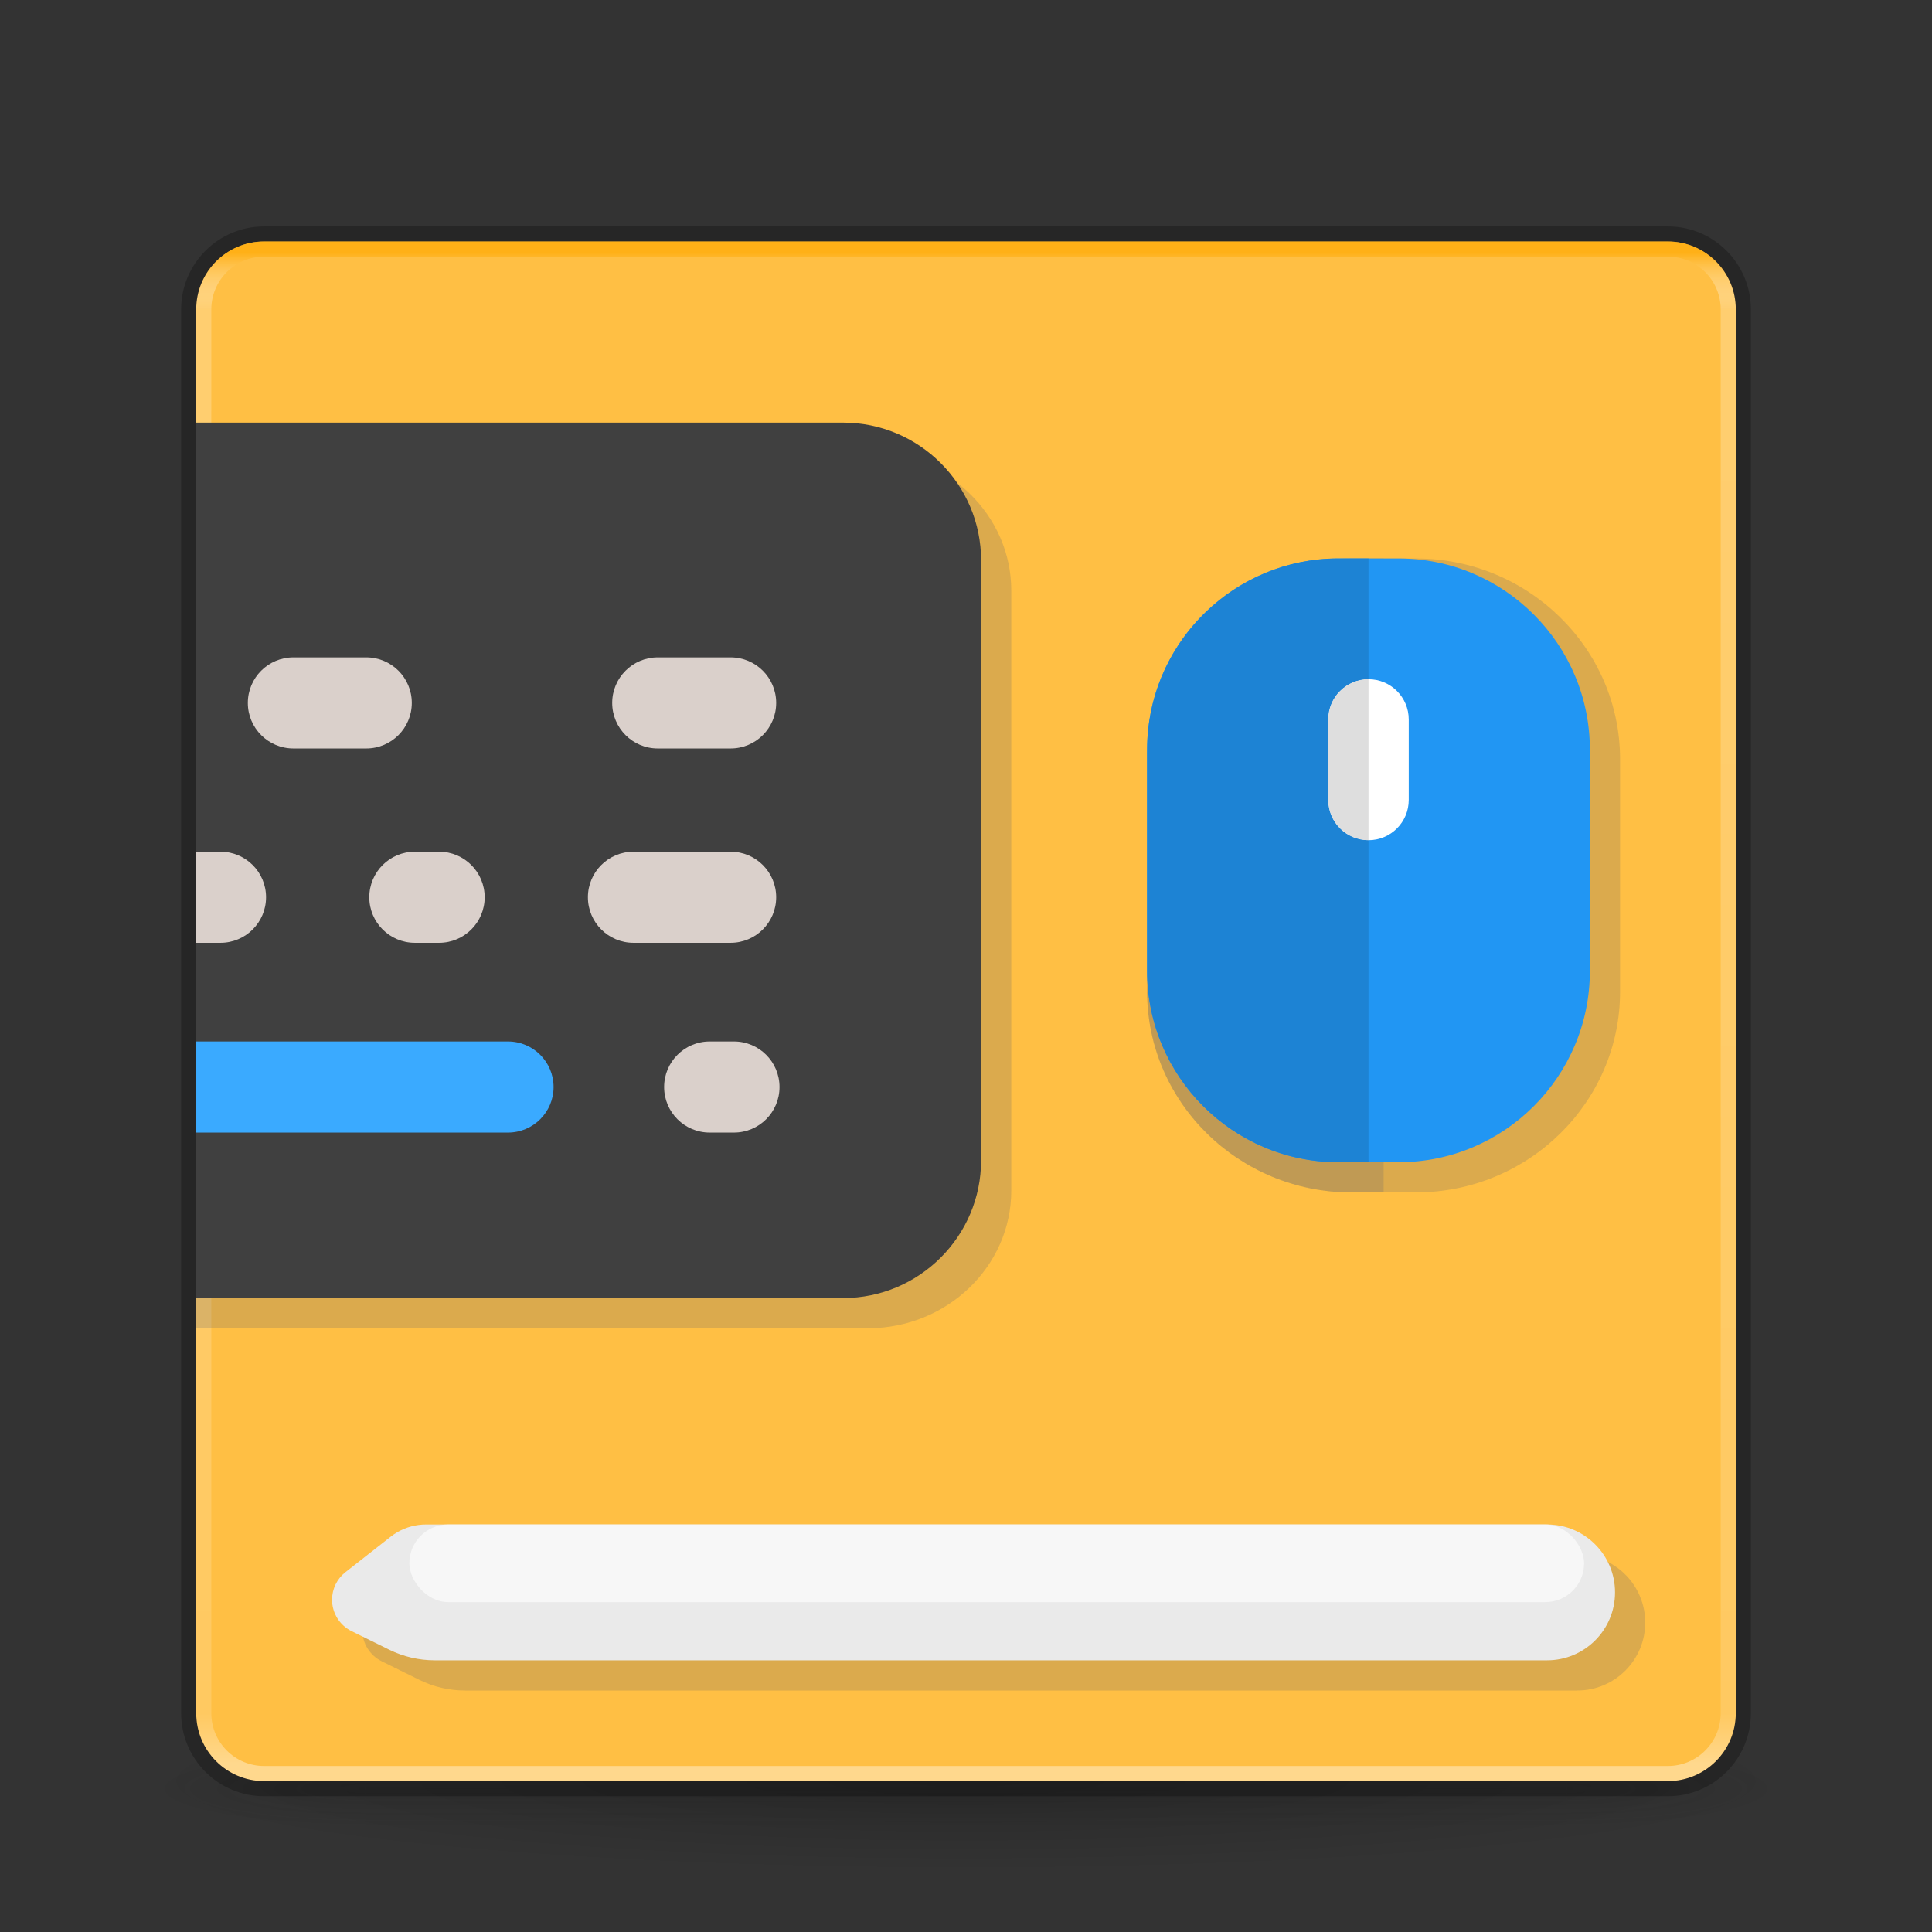 <svg width="128" height="128" viewBox="0 0 128 128" fill="none" xmlns="http://www.w3.org/2000/svg">
<rect x="0" y="0" width="128" height="128" fill="#333333" stroke="none"/>
<path opacity="0.2" d="M119 118.002C118.997 119.593 113.202 121.119 102.887 122.244C92.573 123.369 78.585 124.001 64 124.001C49.415 124.001 35.427 123.369 25.113 122.244C14.798 121.119 9.003 119.593 9 118.002C8.999 117.214 10.42 116.433 13.184 115.705C15.947 114.977 19.998 114.316 25.106 113.758C30.213 113.201 36.277 112.759 42.95 112.458C49.624 112.156 56.776 112.001 64 112.001C71.224 112.001 78.376 112.156 85.05 112.458C91.723 112.759 97.787 113.201 102.894 113.758C108.002 114.316 112.053 114.977 114.816 115.705C117.58 116.433 119.001 117.214 119 118.002Z" fill="url(#paint0_radial)"/>
<g opacity="0.4">
<path opacity="0.4" d="M118 116.002H103.789V121.002H118V116.002Z" fill="url(#paint1_radial)"/>
<path opacity="0.4" d="M10 121.002H24.21V116.002H10V121.002Z" fill="url(#paint2_radial)"/>
<path opacity="0.4" d="M103.789 116.002H24.21V121.002H103.789V116.002Z" fill="url(#paint3_linear)"/>
</g>
<path d="M110.5 16H17.5C15.015 16 13 18.015 13 20.5V113.5C13 115.985 15.015 118 17.5 118H110.5C112.985 118 115 115.985 115 113.5V20.5C115 18.015 112.985 16 110.5 16Z" fill="#FFBF44"/>
<path d="M110.5 16.502H17.5C15.291 16.502 13.5 18.293 13.5 20.502V113.502C13.5 115.711 15.291 117.502 17.5 117.502H110.5C112.709 117.502 114.5 115.711 114.5 113.502V20.502C114.5 18.293 112.709 16.502 110.5 16.502Z" stroke="url(#paint4_linear)" stroke-linecap="round" stroke-linejoin="round"/>
<path opacity="0.25" d="M110.5 15.502H17.5C14.739 15.502 12.5 17.74 12.5 20.502V113.502C12.5 116.263 14.739 118.502 17.5 118.502H110.5C113.261 118.502 115.5 116.263 115.5 113.502V20.502C115.5 17.74 113.261 15.502 110.5 15.502Z" stroke="black"/>
<path d="M57.508 30H13V88H57.508C62.742 88 67 83.906 67 78.874V39.126C67 34.094 62.742 30 57.508 30Z" fill="#696969" fill-opacity="0.24"/>
<path d="M55.859 28H13V86H55.859C60.9 86 65 81.906 65 76.874V37.126C65 32.094 60.9 28 55.859 28Z" fill="#404040"/>
<path d="M48.627 69H47.018C45.351 69 44 70.351 44 72.018C44 73.684 45.351 75.035 47.018 75.035H48.627C50.294 75.035 51.645 73.684 51.645 72.018C51.645 70.351 50.294 69 48.627 69Z" fill="#DAD0CB"/>
<path d="M24.467 59.445C24.467 61.112 25.818 62.463 27.484 62.463H29.094C30.76 62.463 32.111 61.112 32.111 59.445C32.111 57.779 30.76 56.428 29.094 56.428H27.484C25.818 56.428 24.467 57.779 24.467 59.445Z" fill="#DAD0CB"/>
<path d="M19.438 49.588H24.266C25.932 49.588 27.283 48.237 27.283 46.57C27.283 44.904 25.932 43.553 24.266 43.553H19.438C17.771 43.553 16.42 44.904 16.42 46.57C16.42 48.237 17.771 49.588 19.438 49.588Z" fill="#DAD0CB"/>
<path d="M43.578 49.588H48.406C50.073 49.588 51.424 48.237 51.424 46.57C51.424 44.904 50.073 43.553 48.406 43.553H43.578C41.912 43.553 40.56 44.904 40.56 46.57C40.56 48.237 41.912 49.588 43.578 49.588Z" fill="#DAD0CB"/>
<path d="M48.406 56.428H41.969C40.302 56.428 38.951 57.779 38.951 59.445C38.951 61.112 40.302 62.463 41.969 62.463H48.406C50.073 62.463 51.424 61.112 51.424 59.445C51.424 57.779 50.073 56.428 48.406 56.428Z" fill="#DAD0CB"/>
<path d="M14.609 56.428H13V62.463H14.609C16.276 62.463 17.627 61.112 17.627 59.445C17.627 57.779 16.276 56.428 14.609 56.428Z" fill="#DAD0CB"/>
<path d="M33.658 69H13C13 69 13 70.351 13 72.018C13 73.684 13 75.035 13 75.035H33.658C35.325 75.035 36.676 73.684 36.676 72.018C36.676 70.351 35.325 69 33.658 69Z" fill="#3AAAFF"/>
<path d="M28.333 103.507C28.91 103.175 29.564 103 30.23 103H104.5C106.985 103 109 105.015 109 107.5V107.5C109 109.985 106.985 112 104.5 112H30.8C29.757 112 28.728 111.76 27.792 111.299L25.294 110.067C24.502 109.676 24 108.869 24 107.986V107.986C24 107.273 24.327 106.6 24.888 106.16L27.881 103.812C28.024 103.699 28.175 103.597 28.333 103.507V103.507Z" fill="#696969" fill-opacity="0.24"/>
<rect x="29.12" y="103" width="77.831" height="5.143" rx="2.571" fill="#696969" fill-opacity="0.24"/>
<path d="M26.333 101.507C26.91 101.175 27.564 101 28.23 101H102.5C104.985 101 107 103.015 107 105.5V105.5C107 107.985 104.985 110 102.5 110H28.8C27.757 110 26.728 109.76 25.792 109.299L23.294 108.067C22.502 107.676 22 106.869 22 105.986V105.986C22 105.273 22.327 104.6 22.888 104.16L25.881 101.812C26.024 101.699 26.175 101.597 26.333 101.507V101.507Z" fill="#EAEAEA"/>
<rect x="27.12" y="101" width="77.831" height="5.143" rx="2.571" fill="#F7F7F7"/>
<path d="M93.803 79H89.53C82.07 79 76 73.033 76 65.7V50.3C76 42.967 82.07 37 89.53 37H93.803C101.263 37 107.333 42.967 107.333 50.3V65.7C107.333 73.033 101.263 79 93.803 79Z" fill="#696969" fill-opacity="0.24"/>
<path d="M91.667 56.6C90.091 56.6 88.818 55.346 88.818 53.8V48.2C88.818 46.654 90.091 45.4 91.667 45.4C93.242 45.4 94.515 46.654 94.515 48.2V53.8C94.515 55.346 93.242 56.6 91.667 56.6Z" fill="#696969" fill-opacity="0.24"/>
<path d="M91.667 37H89.53C89.291 37 89.055 37.006 88.818 37.017C81.688 37.384 76 43.202 76 50.3V65.7C76 73.033 82.07 79 89.53 79H91.667V56.6C90.091 56.6 88.818 55.346 88.818 53.8V48.2C88.818 46.654 90.091 45.4 91.667 45.4V37Z" fill="#696969" fill-opacity="0.24"/>
<path d="M91.667 45.4C90.091 45.4 88.818 46.654 88.818 48.2V53.8C88.818 55.346 90.091 56.6 91.667 56.6V45.4Z" fill="#696969" fill-opacity="0.24"/>
<path d="M92.667 77H88.667C81.683 77 76 71.317 76 64.333V49.667C76 42.683 81.683 37 88.667 37H92.667C99.651 37 105.333 42.683 105.333 49.667V64.333C105.333 71.317 99.651 77 92.667 77Z" fill="#2196F3"/>
<path d="M90.667 55.667C89.192 55.667 88 54.472 88 53V47.667C88 46.195 89.192 45 90.667 45C92.141 45 93.333 46.195 93.333 47.667V53C93.333 54.472 92.141 55.667 90.667 55.667Z" fill="white"/>
<path d="M90.667 37H88.667C88.443 37 88.221 37.005 88 37.016C81.325 37.365 76 42.907 76 49.667V64.333C76 71.317 81.683 77 88.667 77H90.667V55.667C89.192 55.667 88 54.472 88 53V47.667C88 46.195 89.192 45 90.667 45V37Z" fill="#1D83D4"/>
<path d="M90.667 45C89.192 45 88 46.195 88 47.667V53C88 54.472 89.192 55.667 90.667 55.667V45Z" fill="#DEDEDE"/>
<defs>
<radialGradient id="paint0_radial" cx="0" cy="0" r="1" gradientUnits="userSpaceOnUse" gradientTransform="translate(64 118.002) scale(55 6)">
<stop/>
<stop offset="1" stop-opacity="0"/>
</radialGradient>
<radialGradient id="paint1_radial" cx="0" cy="0" r="1" gradientUnits="userSpaceOnUse" gradientTransform="translate(103.77 118.502) scale(14.237 2.5)">
<stop stop-color="#181818"/>
<stop offset="1" stop-color="#181818" stop-opacity="0"/>
</radialGradient>
<radialGradient id="paint2_radial" cx="0" cy="0" r="1" gradientUnits="userSpaceOnUse" gradientTransform="translate(24.23 118.502) rotate(180) scale(14.237 2.5)">
<stop stop-color="#181818"/>
<stop offset="1" stop-color="#181818" stop-opacity="0"/>
</radialGradient>
<linearGradient id="paint3_linear" x1="67.007" y1="121.022" x2="67.007" y2="116.001" gradientUnits="userSpaceOnUse">
<stop stop-color="#181818" stop-opacity="0"/>
<stop offset="0.5" stop-color="#181818"/>
<stop offset="1" stop-color="#181818" stop-opacity="0"/>
</linearGradient>
<linearGradient id="paint4_linear" x1="64" y1="16.75" x2="64" y2="116.851" gradientUnits="userSpaceOnUse">
<stop stop-color="#FFB017"/>
<stop offset="0.038" stop-color="white" stop-opacity="0.235"/>
<stop offset="0.967" stop-color="white" stop-opacity="0.157"/>
<stop offset="1" stop-color="white" stop-opacity="0.392"/>
</linearGradient>
</defs>
</svg>
